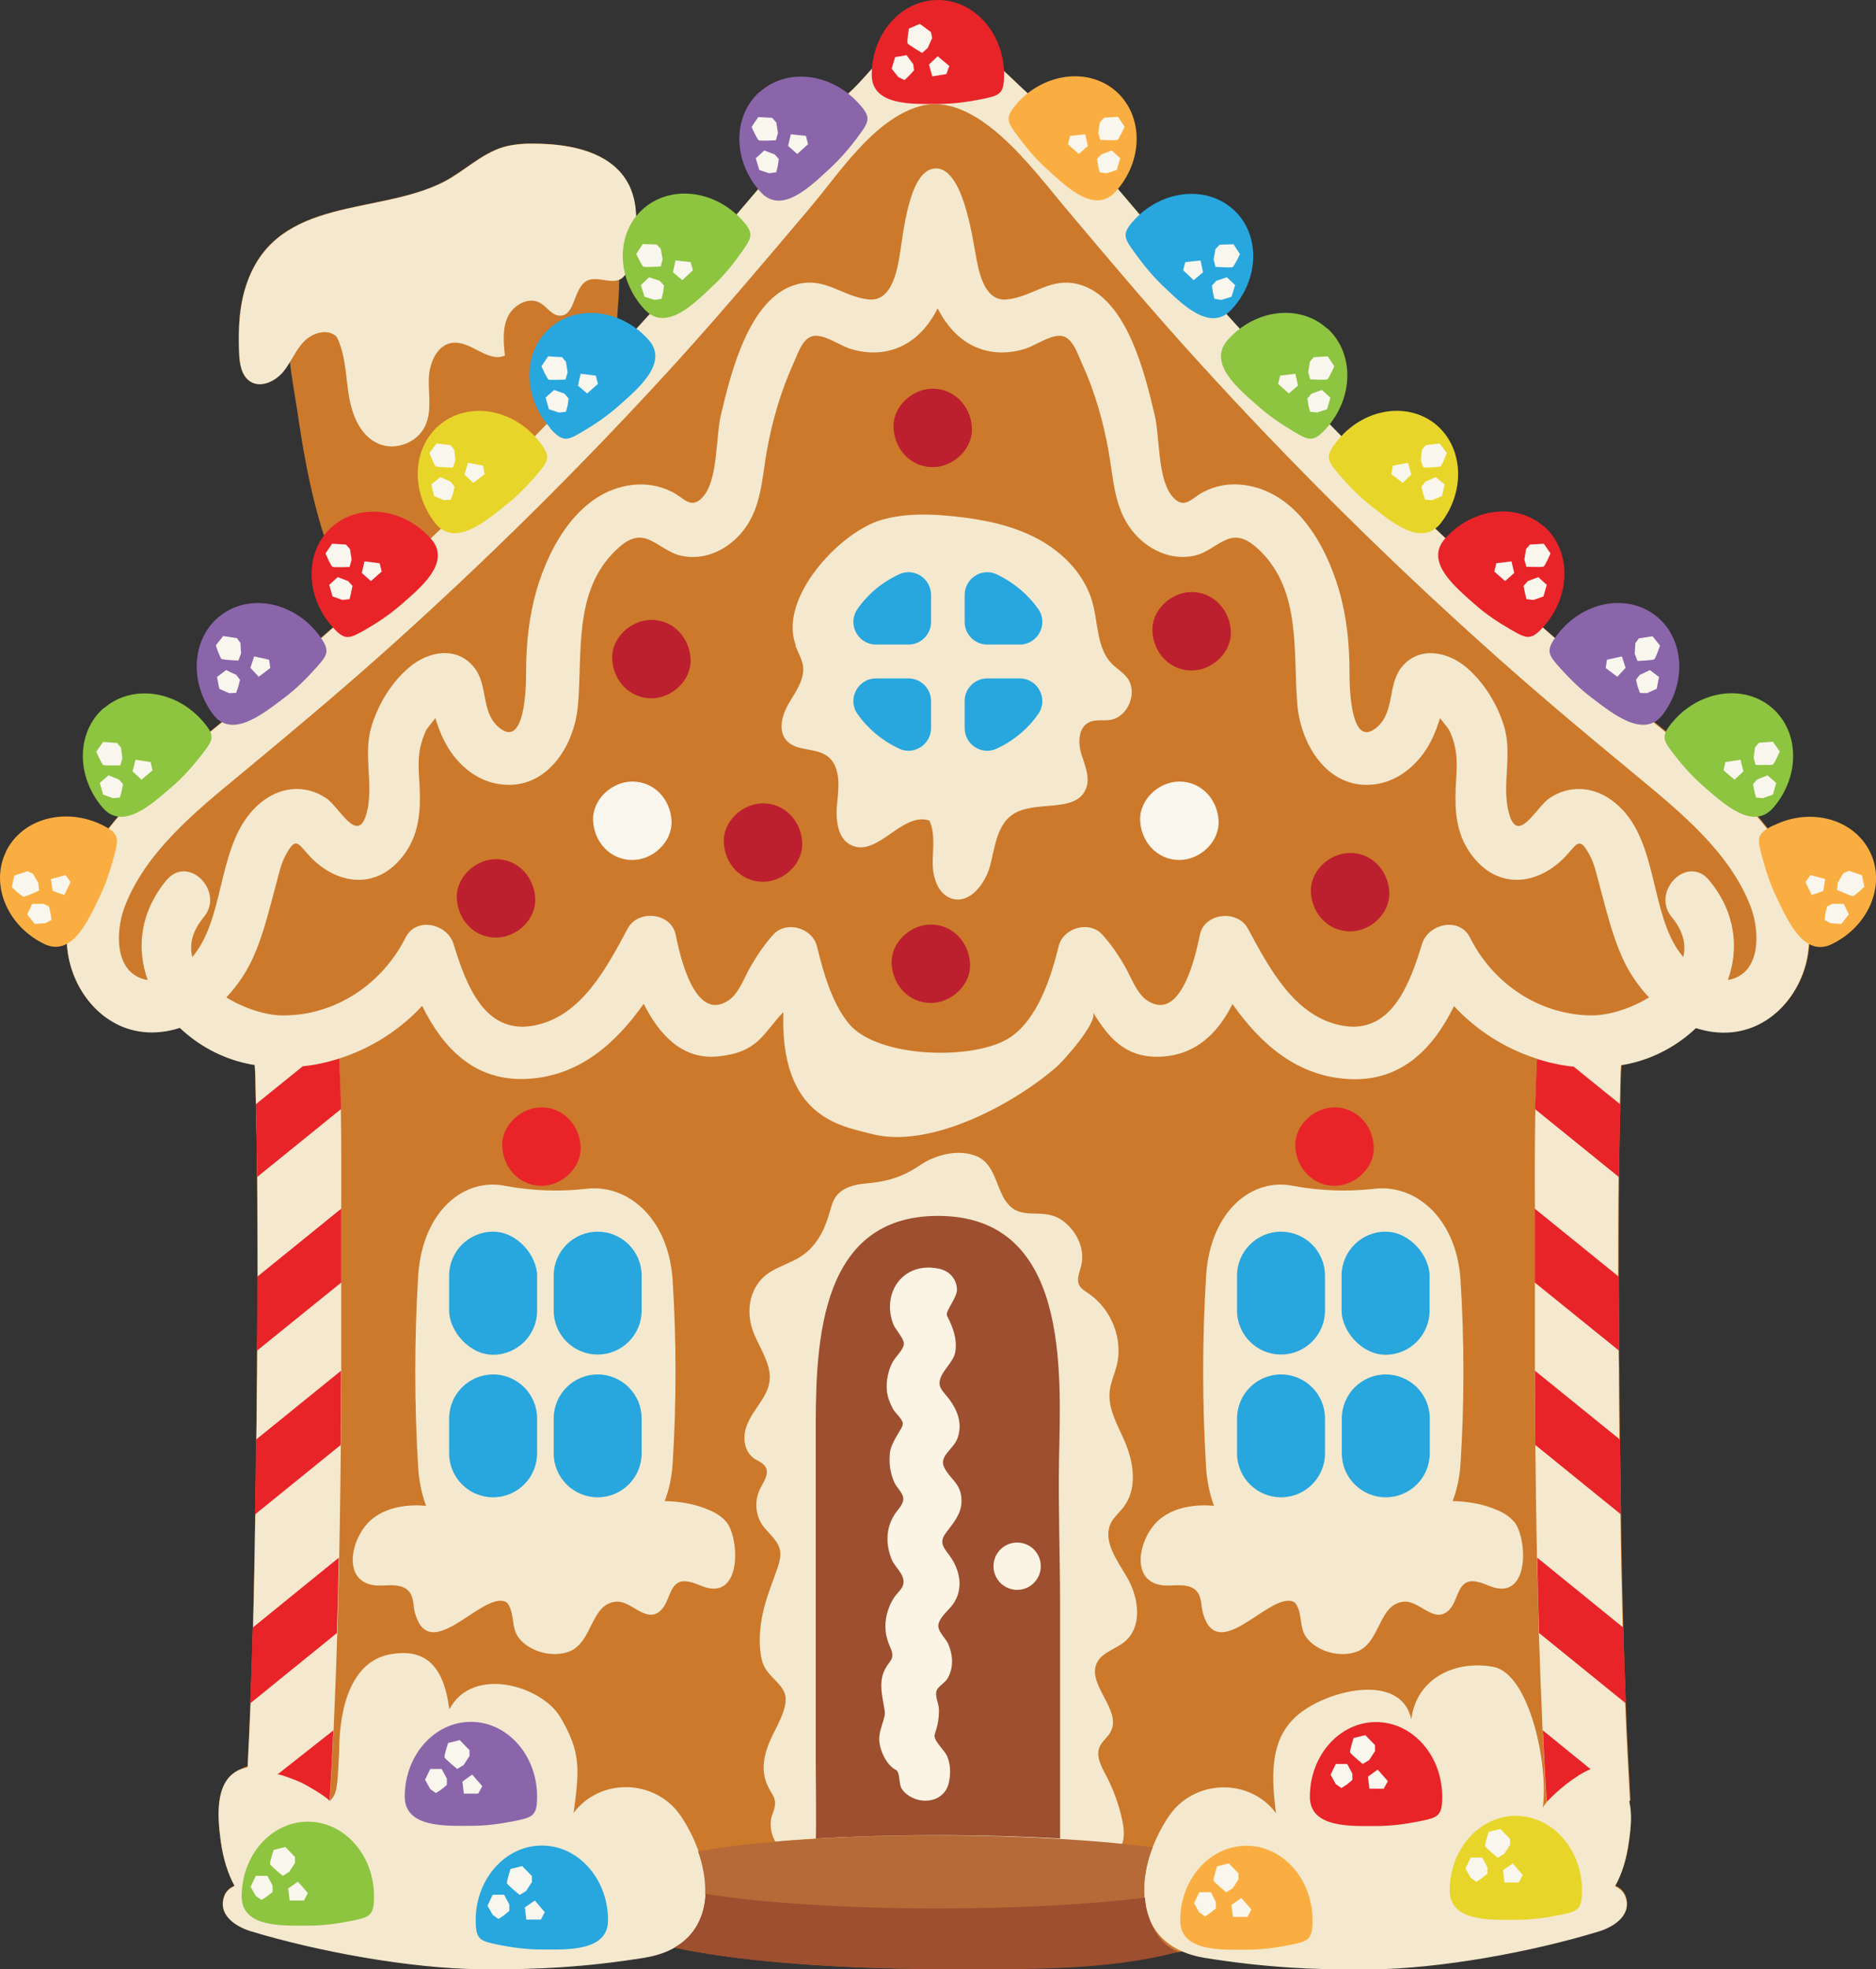 <?xml version="1.0" encoding="UTF-8"?>
<svg id="Layer_2" data-name="Layer 2" xmlns="http://www.w3.org/2000/svg" viewBox="0 0 90.43 94.89">
  <rect x="0" y="0" width="90.43" height="94.89" fill="#333333" stroke="none"/>
  <defs>
    <style>
      .cls-1 {
        fill: #cc792c;
      }

      .cls-2 {
        fill: #bc202e;
      }

      .cls-3 {
        fill: #28a6de;
      }

      .cls-4 {
        fill: #faae41;
      }

      .cls-5 {
        fill: #e82429;
      }

      .cls-6 {
        fill: #8dc440;
      }

      .cls-7 {
        fill: #f9f6ed;
      }

      .cls-8 {
        fill: #f4e9ce;
      }

      .cls-9 {
        fill: #9d4f2f;
      }

      .cls-10 {
        fill: #fbf4e5;
      }

      .cls-11 {
        fill: #b56a37;
      }

      .cls-12 {
        fill: #8b65aa;
      }

      .cls-13 {
        fill: #e8d52a;
      }
    </style>
  </defs>
  <g id="Huisje">
    <g>
      <path class="cls-1" d="M79.13,34.31c-4.18-3.46-8.22-7.11-12.09-10.91-3.93-3.86-7.69-7.89-11.27-12.08-2.02-2.36-3.92-4.72-6.22-6.81-1.12-1.02-2.48-2.55-4.06-2.91-2.11-.49-3.21,1.66-4.6,2.91-2.3,2.09-4.2,4.46-6.22,6.81-1.63,1.91-3.3,3.78-5.01,5.62.01-1.05.18-2.29.19-3.47.03-.02.07-.03.1-.06.23-.16.31-.44.38-.71.34-1.35.58-2.87-.16-4.04-.84-1.33-2.6-1.7-4.17-1.74-.58-.02-1.18,0-1.74.16-1.07.32-1.89,1.17-2.88,1.68-3.15,1.61-7.97.68-9.46,4.81-.4,1.09-.45,2.27-.4,3.43.02.52.11,1.12.56,1.39.51.3,1.18-.03,1.56-.48.12-.15.23-.32.33-.49.1.84.25,1.67.37,2.44.45,3.11,1.06,6.14,2.52,8.96.08.16.17.31.25.46-1.9,1.71-3.84,3.38-5.81,5.01-3.3,2.73-8.59,6.5-8.06,11.43.23,2.1,1.85,4.02,4.07,4.01.47,0,.92-.08,1.35-.22.87.83,1.99,1.45,3.23,1.72.13.03.25.05.38.07.02.25.03.45.03.56,0-.13.01.76.03,1.33.03,1.16.05,2.32.06,3.48,0,.01,0,.02,0,.03.01,1.6.02,3.19.02,4.79,0,1.19,0,2.38-.02,3.57,0,.71-.01,1.42-.02,2.13,0,.72-.01,1.44-.02,2.16-.01,1.2-.03,2.4-.05,3.6-.03,1.82-.06,3.63-.11,5.45-.03,1.22-.07,2.44-.12,3.66h0s0,0,0,0c-.04,1.02-.09,2.03-.14,3.05-.16.05-.26.1-.31.12-1.24.54-1.17,2.11-.99,3.44.12.9.36,1.62.67,2.19-.24.11-.44.27-.52.57-.27.91.7,1.43,1.3,1.61,3.23.98,7.66,1.79,11.02,1.83,2.82.03,5.18-.11,7.94-.55.57-.09,1.05-.26,1.45-.48,2.85.62,7.49,1.03,12.73,1.03,4.72,0,8.95-.33,11.83-.85.32.13.67.23,1.08.3,2.76.44,5.12.58,7.94.55,3.36-.03,7.79-.84,11.02-1.83.6-.18,1.57-.7,1.3-1.61-.09-.3-.29-.46-.52-.57.32-.57.55-1.28.67-2.19.09-.66.11-1.32-.01-1.91h.07c-.09-1.57-.17-3.13-.23-4.7h0s0,0,0,0c-.05-1.22-.09-2.44-.12-3.66-.05-1.82-.09-3.64-.11-5.45-.02-1.2-.03-2.4-.05-3.6,0-.72-.02-1.44-.02-2.16,0-.71-.01-1.42-.02-2.13,0-1.19-.01-2.38-.02-3.57,0-1.6,0-3.19.02-4.79,0-.01,0-.02,0-.03,0-1.16.03-2.32.06-3.48.01-.57.03-1.46.03-1.33,0-.11.01-.31.03-.56.13-.02.25-.04.38-.07,1.24-.27,2.36-.89,3.23-1.72.43.14.88.22,1.35.22,2.22.01,3.85-1.91,4.07-4.01.53-4.93-4.76-8.7-8.06-11.43Z"/>
      <g>
        <path class="cls-8" d="M79.13,34.31c-4.18-3.46-8.22-7.11-12.09-10.91-3.93-3.86-7.69-7.89-11.27-12.08-2.02-2.36-3.92-4.72-6.22-6.81-1.12-1.02-2.48-2.55-4.06-2.91-2.11-.49-3.21,1.66-4.6,2.91-2.3,2.09-4.2,4.46-6.22,6.81-3.58,4.19-7.34,8.22-11.27,12.08-3.87,3.81-7.91,7.45-12.09,10.91-3.3,2.73-8.59,6.5-8.06,11.43.23,2.1,1.85,4.02,4.07,4.01.47,0,.92-.08,1.35-.22.87.83,1.99,1.45,3.23,1.72.13.03.25.05.38.07.02.25.03.45.03.56,0-.13.01.76.03,1.33.03,1.16.05,2.32.06,3.48,0,.01,0,.02,0,.03.01,1.6.02,3.19.02,4.79,0,1.19,0,2.38-.02,3.57,0,.71-.01,1.42-.02,2.13,0,.72-.01,1.44-.02,2.16-.01,1.2-.03,2.4-.05,3.6-.03,1.82-.06,3.63-.11,5.45-.03,1.22-.07,2.44-.12,3.66-.04,1.02-.09,2.05-.14,3.07-.1.03-.2.06-.31.1-1.24.45-1.17,2.11-.99,3.44.12.9.36,1.62.67,2.19-.24.11-.44.27-.52.57-.27.91.7,1.43,1.3,1.61,3.23.98,7.66,1.79,11.02,1.83,2.82.03,5.18-.11,7.94-.55,3.7-.59,3.49-4.23,1.79-6.8-1.2-1.82-3.9-1.91-5.19-.18.29-2.14.35-2.95-.65-4.63-.9-1.5-4.22-2.49-5.34-.36-.26-2.04-1.11-2.98-2.87-2.65-1.76.33-2.44,2.36-2.44,4.7-.09,1.75-.09,2.01-.45,2.36.05-.95.14-2.45.18-3.4.07-1.56.13-3.13.18-4.7.04-1.21.07-2.42.09-3.63.04-1.81.06-3.62.08-5.43.01-1.19.02-2.39.02-3.58,0-1.42,0-2.84,0-4.26,0-.59,0-1.18,0-1.77,0-.59,0-1.18,0-1.79,0-1.58.01-3.18-.02-4.78-.02-.81-.05-1.62-.09-2.43,1.52-.48,2.92-1.36,4.01-2.54.98,1.99,2.49,3.63,5.01,3.52,2.54-.11,4.31-1.7,5.67-3.62.69,1.38,1.79,2.69,3.52,2.54,2.01-.18,2.21-1.1,3.21-2.14-.17,5.14,2.86,5.5,4.25,5.87,2.71.72,6.64-1.28,8.89-3.2.35-.3,2.06-2.21,1.78-2.67.72,1.17,1.52,2.2,3.21,2.15,1.74-.05,2.83-1.15,3.52-2.54,1.36,1.93,3.13,3.51,5.67,3.62,2.52.11,4.03-1.53,5.01-3.52,1.09,1.18,2.49,2.06,4.01,2.54-.04.8-.07,1.61-.09,2.43-.03,1.6-.03,3.21-.02,4.78,0,.6,0,1.2,0,1.79,0,.59,0,1.18,0,1.77,0,1.42,0,2.84,0,4.26,0,1.19.01,2.38.02,3.58.02,1.81.04,3.62.08,5.43.03,1.21.06,2.42.09,3.63.05,1.57.11,3.13.18,4.7.05,1.13.11,2.27.18,3.4h.06c-.15.17-.24.3-.24.36.31-2.03-.62-6.51-2.38-6.83-1.76-.33-3.69.49-3.95,2.53-.45-2.1-3.51-1.55-5.13-.47-1.62,1.08-1.68,2.85-1.39,4.99-1.29-1.73-3.99-1.64-5.19.18-1.7,2.57-1.91,6.21,1.79,6.8,2.76.44,5.12.58,7.94.55,3.36-.03,7.79-.84,11.02-1.83.6-.18,1.57-.7,1.3-1.61-.09-.3-.29-.46-.52-.57.32-.57.55-1.28.67-2.19.1-.71.16-1.32.01-1.91h.04c-.09-1.57-.17-3.13-.23-4.7-.05-1.22-.09-2.44-.12-3.66-.05-1.82-.09-3.64-.11-5.45-.02-1.2-.03-2.4-.05-3.6,0-.72-.02-1.44-.02-2.16,0-.71-.01-1.42-.02-2.13,0-1.19-.01-2.38-.02-3.57,0-1.6,0-3.19.02-4.79,0-.01,0-.02,0-.03,0-1.16.03-2.32.06-3.48.01-.57.03-1.46.03-1.33,0-.11.01-.31.03-.56.13-.02.25-.04.38-.07,1.24-.27,2.36-.89,3.23-1.72.43.14.88.22,1.35.22,2.22.01,3.85-1.91,4.07-4.01.53-4.93-4.76-8.7-8.06-11.43ZM76.77,48.93c-2.53,0-4.79-1.51-5.91-3.75-.51-1.02-2.01-.67-2.31.3-.57,1.84-1.44,4.39-3.86,3.94-2.31-.43-3.53-2.82-4.54-4.68-.5-.92-2.09-.76-2.31.3-.19.94-.9,4.26-2.54,3.17-.5-.33-.76-1.08-1.04-1.58-.32-.57-.68-1.1-1.12-1.59-.63-.7-1.89-.34-2.11.56-.36,1.47-.99,3.46-2.31,4.37-1.67,1.15-6.41,1.04-7.8-.64-.83-1.01-1.23-2.48-1.54-3.73-.22-.89-1.48-1.26-2.11-.56-.44.49-.79,1.02-1.12,1.59-.28.5-.54,1.25-1.04,1.58-1.64,1.09-2.35-2.23-2.54-3.17-.22-1.07-1.81-1.23-2.31-.3-1.01,1.87-2.23,4.26-4.54,4.68-2.42.45-3.29-2.1-3.86-3.94-.3-.97-1.8-1.32-2.31-.3-1.12,2.23-3.38,3.76-5.91,3.75-.81,0-1.86-.33-2.73-.87.54-.57.98-1.23,1.29-1.92.5-1.11.77-2.29,1.09-3.46.14-.51.25-1.09.52-1.55.4-.7.51-.58.96-.05,1.35,1.59,3.45,1.91,4.77.01.65-.93.74-2,.69-3.11-.03-.66-.11-1.32.03-1.97.06-.26.15-.54.26-.78.06-.13.29-.4.47-.63.02.08.04.15.06.2.13.42.32.85.55,1.23.53.86,1.36,1.56,2.38,1.74,2.3.41,3.71-1.77,3.88-3.79.22-2.51-.22-5.48,1.8-7.44.46-.45.97-.81,1.61-.54.56.24.95.64,1.57.78,1.16.26,2.31-.33,3.01-1.24.85-1.1.88-2.48,1.11-3.79.26-1.46.68-2.91,1.3-4.27.23-.51.47-1.33,1.1-1.3.54.02,1.16.49,1.67.64,1.07.32,2.16.18,3.04-.52.48-.38.85-.89,1.13-1.44.28.55.65,1.06,1.13,1.44.88.7,1.97.84,3.04.52.51-.15,1.14-.62,1.67-.64.63-.03.87.8,1.1,1.3.62,1.35,1.04,2.8,1.3,4.27.23,1.31.26,2.69,1.11,3.79.7.91,1.86,1.49,3.01,1.24.62-.14,1.01-.54,1.57-.78.64-.27,1.15.1,1.61.54,2.01,1.96,1.58,4.93,1.8,7.44.18,2.01,1.58,4.2,3.88,3.79,1.01-.18,1.84-.88,2.38-1.74.23-.38.42-.81.55-1.23.02-.05.04-.12.06-.2.18.23.41.5.47.63.11.24.21.52.26.78.14.65.06,1.31.03,1.97-.05,1.1.04,2.18.69,3.11,1.32,1.9,3.42,1.58,4.77-.01.44-.52.56-.65.96.05.27.47.38,1.04.52,1.55.32,1.17.59,2.35,1.09,3.46.31.69.75,1.36,1.29,1.92-.87.54-1.92.86-2.73.87ZM83.46,47.19c-.06.01-.11.02-.17.03.55-1.53.37-3.27-.91-4.81-1.04-1.25-2.82.55-1.79,1.79.56.67.69,1.33.55,1.92-.19-.23-.36-.48-.48-.71-1.15-2.13-.86-5.35-3-6.87-.91-.65-2.03-.71-2.97-.08-.64.43-1.54,2.31-1.96.7-.36-1.36.2-2.8-.24-4.2-.33-1.05-.95-2.06-1.78-2.78-.92-.79-2.33-1.08-3.17,0-.64.83-.32,2.08-1.12,2.82-1.34,1.24-1.37-1.98-1.37-2.62,0-1.34-.13-2.67-.51-3.96-.64-2.19-2.08-4.73-4.58-5.05-.68-.09-1.34.02-1.96.34-.54.28-.89.85-1.44.27-.78-.83-.64-2.9-.9-3.98-.47-1.99-1.34-5.65-3.63-6.29-1.4-.39-2.21.59-3.5.72-1.01.1-1.31-1.14-1.46-1.95-.2-1.06-.69-4.74-2.17-4.33-1.15.32-1.39,3.41-1.56,4.33-.15.81-.45,2.05-1.46,1.95-1.28-.13-2.1-1.11-3.5-.72-2.28.64-3.16,4.3-3.63,6.29-.26,1.08-.12,3.16-.9,3.98-.55.58-.9,0-1.44-.27-.62-.32-1.28-.42-1.96-.34-2.5.32-3.94,2.87-4.58,5.05-.37,1.29-.51,2.62-.51,3.96,0,.64-.03,3.85-1.37,2.62-.8-.74-.47-2-1.12-2.82-.84-1.08-2.25-.8-3.17,0-.84.72-1.45,1.73-1.78,2.78-.44,1.4.11,2.84-.24,4.2-.42,1.61-1.32-.28-1.96-.7-.94-.63-2.06-.57-2.97.08-2.13,1.53-1.85,4.75-3,6.87-.12.23-.29.47-.48.71-.15-.6-.01-1.25.55-1.92,1.03-1.24-.74-3.04-1.79-1.79-1.28,1.54-1.46,3.28-.91,4.81-.06,0-.11-.02-.17-.03-1.46-.39-1.36-2.35-.96-3.44.98-2.66,3.45-4.66,5.56-6.4,2.27-1.88,4.53-3.77,6.74-5.73,5.03-4.48,9.82-9.22,14.35-14.2,2.21-2.44,4.33-4.95,6.45-7.46,1.37-1.62,3.01-4.18,5.21-4.83,2.73-.81,5.46,2.99,7.01,4.83,2.12,2.52,4.24,5.03,6.45,7.46,4.53,4.98,9.32,9.72,14.35,14.2,2.2,1.96,4.46,3.85,6.74,5.73,2.11,1.75,4.58,3.74,5.56,6.4.4,1.09.5,3.05-.96,3.44Z"/>
        <path class="cls-8" d="M36.32,70.26c.2.14.47.22.59.44.18.33-.11.71-.27,1.04-.32.64-.21,1.44.27,1.95.63.68.88.95.58,1.83-.32.94-.7,1.78-.82,2.79-.07.59-.08,1.2.08,1.77.2.67.9.98,1.08,1.53.22.64-.45,1.66-.69,2.22-.3.68-.47,1.41-.18,2.12.24.59.58.68.29,1.43-.18.44-.11.94.12,1.36,2.15-.19,4.74-.3,7.52-.3,3.54,0,6.77.18,9.18.47.15-.35.11-.79.03-1.18-.16-.76-.43-1.5-.79-2.19-.23-.43-.5-.93-.3-1.38.12-.26.38-.44.52-.7.59-1.06-1.22-2.33-.63-3.38.26-.47.88-.62,1.3-.96.89-.73.7-2.13.13-3.11-.49-.84-1.22-1.8-.76-2.66.15-.27.4-.48.59-.73.67-.88.5-2.12.07-3.13-.34-.8-.83-1.59-.74-2.45.05-.42.23-.82.34-1.23.32-1.28-.25-2.73-1.37-3.49-.16-.11-.34-.21-.43-.38-.15-.28,0-.61.08-.92.23-.86-.25-1.78-.96-2.25-.99-.64-2,.17-2.72-.97-.43-.69-.51-1.73-1.34-2.08-.86-.37-1.98-.09-2.73.42-.87.59-1.61.8-2.65.89-.54.05-1.12.2-1.43.65-.16.23-.22.51-.3.78-.25.85-.64,1.62-1.4,2.1-.44.28-.94.43-1.38.69-1.08.62-1.31,1.94-.85,3.03.22.52.52,1.01.68,1.55.38,1.32-.74,1.89-1.08,3-.15.51-.05,1.13.38,1.43Z"/>
        <path class="cls-8" d="M38.35,31.13c.12.32.31.63.36.97.08.64-.35,1.22-.68,1.78-.33.56-.55,1.33-.11,1.81.47.52,1.37.33,1.94.73.65.46.59,1.42.5,2.21-.09.79-.03,1.79.7,2.11,1.25.56,2.44-1.64,3.74-1.2.29.63.16,1.36.16,2.05,0,.69.25,1.5.92,1.71.87.27,1.62-.72,1.85-1.6s.32-1.93,1.08-2.45c1.08-.73,3.06-.03,3.54-1.25.21-.53-.05-1.11-.22-1.65-.17-.54-.16-1.27.34-1.53.32-.17.7-.08,1.05-.13.87-.14,1.35-1.36.8-2.05-.2-.25-.49-.42-.72-.65-.73-.74-.66-1.93-.93-2.93-.36-1.34-1.4-2.42-2.62-3.08-1.22-.66-2.6-.94-3.98-1.09-1.19-.13-2.42-.17-3.57.16-2.01.57-5,3.78-4.14,6.04Z"/>
        <path class="cls-8" d="M11.93,13.58c-.4,1.09-.45,2.27-.4,3.43.02.52.11,1.12.56,1.39.51.3,1.18-.03,1.56-.48.38-.46.59-1.04,1-1.46.41-.43,1.16-.65,1.58-.23.43.85.43,1.85.58,2.8.15.95.55,1.97,1.43,2.35.82.36,1.89-.05,2.26-.87.32-.69.15-1.49.17-2.25.02-.76.39-1.65,1.14-1.74.89-.11,1.72.98,2.53.61-.07-.63-.13-1.3.14-1.87.27-.57,1.01-.98,1.56-.66.33.19.57.61.95.61.75.01.64-1.33,1.3-1.68.51-.26,1.2.21,1.67-.11.23-.16.31-.44.38-.71.34-1.35.58-2.87-.16-4.04-.84-1.33-2.6-1.7-4.17-1.74-.58-.02-1.18,0-1.74.16-1.07.32-1.89,1.17-2.88,1.68-3.15,1.61-7.97.68-9.46,4.81Z"/>
        <path class="cls-8" d="M35.01,73.34c-.21-.26-.5-.44-.81-.57-.68-.3-1.41-.42-2.16-.44.2-.51.33-1.09.38-1.74.19-2.99.19-5.97,0-8.96-.22-3-2.23-4.61-4.21-4.34-1.27.14-2.55.09-3.82-.14-1.98-.43-4.01,1.16-4.23,4.29-.19,3.11-.19,6.21,0,9.32.05.67.18,1.27.38,1.8-.88-.08-1.86.05-2.57.61-1.12.88-1.61,3.34.46,3.23.45-.02.99-.06,1.28.28.19.22.21.53.25.82.01.09.03.19.06.28.7,2.34,3-.79,4.19-.64.09.01.19.04.25.11.36.48.17,1.16.53,1.65.52.7,1.65.99,2.45.68,1.14-.45,1.02-2.28,2.24-2.4.76-.08,1.46,1.09,2.17.42.52-.49.38-1.62,1.42-1.37.31.07.59.24.91.3,1.57.29,1.45-2.43.83-3.2Z"/>
        <path class="cls-8" d="M72.99,73.34c-.21-.26-.5-.44-.81-.57-.68-.3-1.41-.42-2.16-.44.2-.51.33-1.09.38-1.74.19-2.99.19-5.97,0-8.96-.22-3-2.23-4.61-4.21-4.34-1.27.14-2.55.09-3.82-.14-1.98-.43-4.01,1.16-4.23,4.29-.19,3.11-.19,6.21,0,9.32.05.67.18,1.27.38,1.8-.88-.08-1.86.05-2.57.61-1.12.88-1.61,3.34.46,3.23.45-.02.99-.06,1.28.28.19.22.21.53.25.82.01.09.03.19.06.28.7,2.34,3-.79,4.19-.64.09.01.19.04.25.11.36.48.17,1.16.53,1.65.52.7,1.65.99,2.45.68,1.14-.45,1.02-2.28,2.24-2.4.76-.08,1.46,1.09,2.17.42.52-.49.38-1.62,1.42-1.37.31.07.59.24.91.3,1.57.29,1.45-2.43.83-3.2Z"/>
      </g>
      <path class="cls-11" d="M55.16,91.15s0,0,0,0c0-.09,0-.19,0-.29,0,0,0,0,0-.01.01-.3.06-.6.12-.91,0,0,0,0,0,0,.07-.31.16-.62.28-.92,0,0,0,0,0,0-2.57-.35-6.26-.57-10.36-.57-4.79,0-9.02.3-11.55.76.24.69.37,1.4.34,2.06,2.56.43,6.63.7,11.22.7,3.89,0,7.42-.2,9.96-.52h0c0-.1-.01-.19-.02-.29Z"/>
      <g>
        <path class="cls-9" d="M56.8,94.05c-.89-.33-1.37-1.28-1.56-2.19,0,0,0-.02,0-.02-.01-.06-.02-.13-.03-.19,0,0,0,0,0-.01,0-.07-.02-.13-.02-.2-2.54.32-6.07.52-9.96.52-4.58,0-8.65-.28-11.22-.7-.05,1.07-.5,2.02-1.51,2.59,2.85.62,7.49,1.03,12.73,1.03,3.74,0,7.89.15,11.58-.83Z"/>
        <path class="cls-9" d="M45.21,88.43c2.11,0,4.1.06,5.89.16v-11.18c0-2.36-.09-4.74-.05-7.1.08-4.23.52-11.72-5.84-11.72-5.96,0-5.89,6.65-5.89,10.78v15.3c0,.21.04,3.91,0,3.92,1.79-.1,3.79-.16,5.89-.16Z"/>
      </g>
      <g>
        <path class="cls-2" d="M44.96,22.51c.99,0,1.94-.87,1.89-1.89-.05-1.03-.83-1.89-1.89-1.89-.99,0-1.94.87-1.89,1.89.05,1.03.83,1.89,1.89,1.89h0Z"/>
        <path class="cls-2" d="M57.44,32.31c.99,0,1.94-.87,1.89-1.89-.05-1.03-.83-1.89-1.89-1.89-.99,0-1.94.87-1.89,1.89.05,1.03.83,1.89,1.89,1.89h0Z"/>
        <path class="cls-2" d="M31.4,33.65c.99,0,1.94-.87,1.89-1.89-.05-1.03-.83-1.89-1.89-1.89-.99,0-1.94.87-1.89,1.89.05,1.03.83,1.89,1.89,1.89h0Z"/>
        <path class="cls-2" d="M23.91,45.18c.99,0,1.94-.87,1.89-1.89-.05-1.03-.83-1.89-1.89-1.89-.99,0-1.94.87-1.89,1.89.05,1.03.83,1.89,1.89,1.89h0Z"/>
        <path class="cls-2" d="M44.87,48.33c.99,0,1.94-.87,1.89-1.89-.05-1.03-.83-1.89-1.89-1.89-.99,0-1.94.87-1.89,1.89.05,1.03.83,1.89,1.89,1.89h0Z"/>
        <path class="cls-2" d="M65.08,44.88c.99,0,1.94-.87,1.89-1.89-.05-1.03-.83-1.89-1.89-1.89-.99,0-1.94.87-1.89,1.89.05,1.03.83,1.89,1.89,1.89h0Z"/>
        <path class="cls-2" d="M36.78,42.49c.99,0,1.94-.87,1.89-1.89-.05-1.03-.83-1.89-1.89-1.89-.99,0-1.94.87-1.89,1.89.05,1.03.83,1.89,1.89,1.89h0Z"/>
      </g>
      <g>
        <path class="cls-3" d="M22.93,92.53c0,.94.21,1,1.09,1.18.69.14,1.39.23,2.1.23,1.19,0,3.19.11,3.19-1.41,0-1.99-1.43-3.6-3.19-3.6s-3.19,1.61-3.19,3.6Z"/>
        <rect class="cls-3" x="21.65" y="59.35" width="4.24" height="5.93" rx="2.12" ry="2.12"/>
        <path class="cls-3" d="M28.81,59.35h0c1.17,0,2.12.95,2.12,2.12v1.68c0,1.17-.95,2.12-2.12,2.12h0c-1.17,0-2.12-.95-2.12-2.12v-1.68c0-1.17.95-2.12,2.12-2.12Z"/>
        <path class="cls-3" d="M23.77,66.23h0c1.17,0,2.12.95,2.12,2.12v1.68c0,1.17-.95,2.12-2.12,2.12h0c-1.17,0-2.12-.95-2.12-2.12v-1.68c0-1.17.95-2.12,2.12-2.12Z"/>
        <path class="cls-3" d="M28.81,66.23h0c1.17,0,2.12.95,2.12,2.12v1.68c0,1.17-.95,2.12-2.12,2.12h0c-1.17,0-2.12-.95-2.12-2.12v-1.68c0-1.17.95-2.12,2.12-2.12Z"/>
        <path class="cls-3" d="M61.75,59.35h0c1.17,0,2.12.95,2.12,2.12v1.68c0,1.17-.95,2.12-2.12,2.12h0c-1.17,0-2.12-.95-2.12-2.12v-1.68c0-1.17.95-2.12,2.12-2.12Z"/>
        <rect class="cls-3" x="64.67" y="59.35" width="4.24" height="5.93" rx="2.12" ry="2.12"/>
        <path class="cls-3" d="M61.75,66.23h0c1.17,0,2.12.95,2.12,2.12v1.68c0,1.17-.95,2.12-2.12,2.12h0c-1.17,0-2.12-.95-2.12-2.12v-1.68c0-1.17.95-2.12,2.12-2.12Z"/>
        <path class="cls-3" d="M66.8,66.23h0c1.17,0,2.12.95,2.12,2.12v1.68c0,1.17-.95,2.12-2.12,2.12h0c-1.17,0-2.12-.95-2.12-2.12v-1.68c0-1.17.95-2.12,2.12-2.12Z"/>
        <path class="cls-3" d="M47.59,31.06h1.56c.88,0,1.4-.99.9-1.71-.5-.71-1.19-1.29-2.02-1.68-.71-.33-1.53.21-1.53,1v1.3c0,.6.49,1.09,1.09,1.09Z"/>
        <path class="cls-3" d="M44.88,29.97v-1.3c0-.79-.81-1.33-1.53-1-.83.38-1.53.97-2.02,1.68-.5.72.02,1.71.9,1.71h1.56c.6,0,1.09-.49,1.09-1.09Z"/>
        <path class="cls-3" d="M43.79,32.69h-1.56c-.88,0-1.4.99-.9,1.71.5.71,1.19,1.29,2.02,1.68.71.33,1.53-.21,1.53-1v-1.3c0-.6-.49-1.09-1.09-1.09Z"/>
        <path class="cls-3" d="M46.5,33.78v1.3c0,.79.81,1.33,1.53,1,.83-.38,1.53-.97,2.02-1.68.5-.72-.02-1.71-.9-1.71h-1.56c-.6,0-1.09.49-1.09,1.09Z"/>
        <path class="cls-3" d="M26.51,20.63c.63.7.83.61,1.6.15.61-.36,1.19-.76,1.72-1.23.88-.79,2.44-2.05,1.43-3.18-1.33-1.48-3.47-1.72-4.77-.55-1.31,1.18-1.29,3.33.04,4.81Z"/>
        <path class="cls-3" d="M54.7,10.57c-.64.69-.53.88-.01,1.6.41.57.86,1.12,1.37,1.61.86.81,2.25,2.26,3.29,1.15,1.36-1.45,1.42-3.6.14-4.8-1.28-1.2-3.43-1.01-4.79.44Z"/>
      </g>
      <g>
        <path class="cls-4" d="M60.08,88.94c-1.76,0-3.19,1.61-3.19,3.6,0,1.52,2,1.41,3.19,1.41.71,0,1.41-.09,2.1-.23.88-.18,1.09-.24,1.09-1.18,0-1.99-1.43-3.6-3.19-3.6Z"/>
        <path class="cls-4" d="M.29,41.04c-.77,1.58.05,3.57,1.83,4.44,1.37.67,2.15-1.18,2.67-2.24.31-.64.53-1.3.71-1.99.23-.87.26-1.08-.58-1.5-1.79-.87-3.86-.3-4.63,1.28Z"/>
        <path class="cls-4" d="M85.51,39.76c-.85.41-.81.63-.58,1.5.18.68.4,1.35.71,1.99.52,1.07,1.3,2.91,2.67,2.24,1.78-.87,2.61-2.86,1.83-4.44-.77-1.58-2.85-2.16-4.63-1.28Z"/>
        <path class="cls-4" d="M49.05,4.96c-.63.7-.52.89.01,1.6.42.57.87,1.11,1.4,1.58.88.8,2.29,2.22,3.31,1.1,1.34-1.47,1.36-3.62.06-4.81-1.3-1.18-3.44-.95-4.78.52Z"/>
      </g>
      <g>
        <path class="cls-13" d="M21.27,20.41c-1.39,1.08-1.52,3.23-.29,4.8.94,1.2,2.45-.12,3.38-.85.56-.44,1.05-.94,1.51-1.48.58-.68.71-.86.13-1.6-1.23-1.56-3.34-1.95-4.73-.87Z"/>
        <path class="cls-13" d="M64.43,21.28c-.58.74-.45.92.13,1.6.46.54.95,1.04,1.51,1.48.93.73,2.44,2.05,3.38.85,1.22-1.56,1.09-3.71-.29-4.8-1.39-1.08-3.5-.7-4.73.87Z"/>
        <path class="cls-13" d="M73.07,87.5c-1.76,0-3.19,1.61-3.19,3.6,0,1.52,2,1.41,3.19,1.41.71,0,1.41-.09,2.1-.23.88-.18,1.09-.24,1.09-1.18,0-1.99-1.43-3.6-3.19-3.6Z"/>
      </g>
      <g>
        <path class="cls-5" d="M13.38,85.51c.06-.06,1.02.33,1.13.38.19.09,1.16.63,1.38.89.07-1.13.13-2.26.18-3.4,0,0-2.69,2.12-2.69,2.12Z"/>
        <path class="cls-5" d="M12.06,82.08l4.18-3.39c.04-1.21.07-2.42.09-3.63l-4.15,3.37c-.03,1.22-.07,2.44-.12,3.66Z"/>
        <path class="cls-5" d="M12.3,72.97l4.12-3.34c.01-1.19.02-2.39.02-3.58l-4.1,3.32c-.01,1.2-.03,2.4-.05,3.6Z"/>
        <path class="cls-5" d="M12.4,61.52c0,1.19,0,2.38-.02,3.57l4.07-3.29c0-.59,0-1.18,0-1.77,0-.59,0-1.18,0-1.79l-4.05,3.28Z"/>
        <path class="cls-5" d="M78.37,82.08l-4.18-3.39c-.04-1.21-.07-2.42-.09-3.63l4.15,3.37c.03,1.22.07,2.44.12,3.66Z"/>
        <path class="cls-5" d="M78.13,72.97l-4.12-3.34c-.01-1.19-.02-2.39-.02-3.58l4.1,3.32c.01,1.2.03,2.4.05,3.6Z"/>
        <path class="cls-5" d="M78.03,61.52c0,1.19,0,2.38.02,3.57l-4.07-3.29c0-.59,0-1.18,0-1.77,0-.59,0-1.18,0-1.79l4.05,3.28Z"/>
        <path class="cls-5" d="M14.58,51.39l-2.25,1.82c.03,1.16.05,2.32.06,3.48,0,.01,0,.02,0,.03l4.05-3.28c-.02-.81-.05-1.62-.09-2.43-.57.18-1.16.31-1.76.37Z"/>
        <path class="cls-5" d="M74.09,51.02c-.04.8-.07,1.61-.09,2.43l4.05,3.28s0-.02,0-.03c0-1.16.03-2.32.06-3.48l-2.25-1.82c-.6-.06-1.19-.19-1.76-.37Z"/>
        <path class="cls-5" d="M74.61,86.78c.43-.47,1.33-1.23,2.06-1.53l-2.3-1.87c.05,1.13.11,2.27.18,3.4h.06Z"/>
        <path class="cls-5" d="M45.21,0c-1.76,0-3.19,1.61-3.19,3.6,0,1.52,2,1.41,3.19,1.41.71,0,1.41-.09,2.1-.23.88-.18,1.09-.24,1.09-1.18,0-1.99-1.43-3.6-3.19-3.6Z"/>
        <path class="cls-5" d="M66.33,82.98c-1.76,0-3.19,1.61-3.19,3.6,0,1.52,2,1.41,3.19,1.41.71,0,1.41-.09,2.1-.23.88-.18,1.09-.24,1.09-1.18,0-1.99-1.43-3.6-3.19-3.6Z"/>
        <path class="cls-5" d="M16,30.18c.62.71.82.61,1.6.17.61-.35,1.2-.75,1.73-1.21.89-.78,2.46-2.03,1.45-3.17-1.31-1.49-3.45-1.75-4.77-.59-1.32,1.16-1.32,3.32,0,4.81Z"/>
        <path class="cls-5" d="M74.42,25.37c-1.32-1.16-3.45-.9-4.77.59-1.01,1.14.57,2.38,1.45,3.17.53.47,1.12.86,1.73,1.21.77.45.97.54,1.6-.17,1.31-1.49,1.31-3.64,0-4.81Z"/>
        <path class="cls-5" d="M26.1,57.14c.99,0,1.94-.87,1.89-1.89-.05-1.03-.83-1.89-1.89-1.89-.99,0-1.94.87-1.89,1.89.05,1.03.83,1.89,1.89,1.89h0Z"/>
        <path class="cls-5" d="M64.33,57.14c.99,0,1.94-.87,1.89-1.89-.05-1.03-.83-1.89-1.89-1.89-.99,0-1.94.87-1.89,1.89.05,1.03.83,1.89,1.89,1.89h0Z"/>
      </g>
      <g>
        <path class="cls-6" d="M5.01,34.11c-1.33,1.15-1.36,3.3-.06,4.81.99,1.15,2.44-.24,3.34-1.01.54-.46,1-.99,1.44-1.55.55-.71.67-.89.05-1.6-1.3-1.51-3.43-1.79-4.76-.64Z"/>
        <path class="cls-6" d="M30.94,10.12c-1.28,1.2-1.22,3.35.14,4.8,1.04,1.11,2.43-.34,3.29-1.15.52-.48.96-1.03,1.37-1.61.52-.73.63-.92-.01-1.6-1.36-1.45-3.5-1.65-4.79-.44Z"/>
        <path class="cls-6" d="M80.65,34.76c-.61.71-.5.9.05,1.6.43.56.9,1.08,1.44,1.55.9.77,2.34,2.16,3.34,1.01,1.3-1.51,1.27-3.66-.06-4.81-1.33-1.15-3.47-.86-4.76.64Z"/>
        <path class="cls-6" d="M63.96,15.82c-1.31-1.18-3.45-.93-4.77.55-1.02,1.13.54,2.39,1.43,3.18.53.47,1.11.87,1.72,1.23.77.46.97.55,1.6-.15,1.33-1.48,1.34-3.63.04-4.81Z"/>
        <path class="cls-6" d="M14.84,87.78c-1.76,0-3.19,1.61-3.19,3.6,0,1.52,2,1.41,3.19,1.41.71,0,1.41-.09,2.1-.23.88-.18,1.09-.24,1.09-1.18,0-1.99-1.43-3.6-3.19-3.6Z"/>
      </g>
      <g>
        <path class="cls-12" d="M10.67,29.63c-1.41,1.05-1.59,3.2-.4,4.79.91,1.22,2.45-.06,3.4-.77.57-.42,1.07-.92,1.54-1.44.6-.67.73-.84.17-1.6-1.19-1.59-3.3-2.03-4.71-.98Z"/>
        <path class="cls-12" d="M36.6,4.44c-1.3,1.18-1.28,3.33.06,4.81,1.02,1.13,2.43-.3,3.31-1.1.52-.48.98-1.01,1.4-1.58.53-.72.65-.91.01-1.6-1.34-1.47-3.47-1.71-4.78-.52Z"/>
        <path class="cls-12" d="M75.05,30.61c-.56.75-.43.93.17,1.6.47.52.98,1.02,1.54,1.44.95.71,2.49,1.99,3.4.77,1.19-1.59,1.01-3.74-.4-4.79-1.41-1.05-3.52-.62-4.71.98Z"/>
        <path class="cls-12" d="M22.7,82.97c-1.76,0-3.19,1.61-3.19,3.6,0,1.52,2,1.41,3.19,1.41.71,0,1.41-.09,2.1-.23.88-.18,1.09-.24,1.09-1.18,0-1.99-1.43-3.6-3.19-3.6Z"/>
      </g>
      <g>
        <circle class="cls-10" cx="49.03" cy="75.47" r="1.14"/>
        <path class="cls-10" d="M45.7,73.73c.36-.48.71-.91.64-1.58-.07-.71-.57-.9-.83-1.45-.26-.55.46-.86.65-1.41.28-.8-.09-1.52-.6-2.11-.13-.15-.26-.31-.27-.5-.02-.55.67-.99.76-1.54.1-.64-.12-1.18-.4-1.74-.1-.22.5-.88.48-1.27-.02-.52-.38-.9-.89-1-1.71-.35-2.76,1.17-2.18,2.68.09.24.51.68.51.93,0,.29-.41.64-.54.89-.22.42-.32.91-.28,1.38.03.31.15.61.3.89.1.18.48.51.47.7,0,.08-.04.16-.08.23-.21.38-.55.84-.55,1.29-.04.45.04.9.22,1.31.1.24.4.48.43.75.03.31-.26.55-.42.8-.43.68-.43,1.45-.13,2.18.13.31.45.56.54.89.12.45-.24.62-.47.99-.28.46-.42,1.01-.37,1.54.03.3.12.57.24.84.25.55-.09.6-.31,1.1-.26.59-.09,1.21.01,1.82.01.08.03.16.02.25,0,.08-.03.17-.05.25-.1.36-.26.73-.21,1.11.05.45.36,1.12.79,1.33.22.11.13.67.29.92.17.26.47.44.77.52.64.17,1.33-.11,1.49-.79.1-.43.1-.86-.06-1.27-.12-.31-.57-.67-.62-.98-.01-.06.01-.13.03-.19.13-.36.19-.74.18-1.12,0-.28-.22-.66-.1-.93.08-.19.39-.35.51-.55.31-.53.27-1.13.04-1.67-.12-.28-.48-.57-.48-.88.01-.38.53-.77.73-1.07.46-.68.34-1.5-.09-2.17-.3-.46-.66-.7-.29-1.21.04-.05.07-.1.11-.15Z"/>
      </g>
      <g>
        <polygon class="cls-7" points="24.55 92.08 24.28 92.3 24.03 92.47 23.75 92.27 23.5 91.83 23.75 91.3 24.3 91.3 24.55 91.77 24.55 92.08"/>
        <path class="cls-7" d="M24.44,90.75c-.03-.08.17-.69.17-.69l.56-.14.47.48v.29l-.28.43-.31.19s-.58-.47-.61-.56Z"/>
        <polygon class="cls-7" points="26.07 92.5 25.37 92.5 25.3 91.91 25.78 91.58 26.26 92.14 26.07 92.5"/>
        <path class="cls-7" d="M30.48,41.44c.99,0,1.94-.87,1.89-1.89-.05-1.03-.83-1.89-1.89-1.89-.99,0-1.94.87-1.89,1.89.05,1.03.83,1.89,1.89,1.89h0Z"/>
        <path class="cls-7" d="M56.85,41.44c.99,0,1.94-.87,1.89-1.89-.05-1.03-.83-1.89-1.89-1.89-.99,0-1.94.87-1.89,1.89.05,1.03.83,1.89,1.89,1.89h0Z"/>
        <polygon class="cls-7" points="65.19 85.77 64.91 86 64.66 86.16 64.39 85.97 64.14 85.52 64.39 85 64.94 85 65.19 85.47 65.19 85.77"/>
        <path class="cls-7" d="M65.08,84.44c-.03-.08.17-.69.17-.69l.56-.14.47.48v.29l-.28.43-.31.19s-.58-.47-.61-.56Z"/>
        <polygon class="cls-7" points="66.7 86.19 66.01 86.19 65.94 85.61 66.41 85.27 66.9 85.83 66.7 86.19"/>
        <polygon class="cls-7" points="58.61 91.96 58.34 92.18 58.09 92.35 57.81 92.15 57.56 91.71 57.81 91.18 58.37 91.18 58.61 91.65 58.61 91.96"/>
        <path class="cls-7" d="M58.5,90.62c-.03-.08.17-.69.17-.69l.56-.14.47.48v.29l-.28.43-.31.19s-.58-.47-.61-.56Z"/>
        <polygon class="cls-7" points="60.13 92.37 59.43 92.37 59.36 91.79 59.84 91.46 60.32 92.01 60.13 92.37"/>
        <polygon class="cls-7" points="5.93 37.79 5.86 38.14 5.78 38.43 5.44 38.46 4.97 38.29 4.81 37.73 5.23 37.36 5.73 37.56 5.93 37.79"/>
        <path class="cls-7" d="M4.97,36.85c-.08-.04-.33-.63-.33-.63l.33-.47.67.05.19.22.07.51-.1.35s-.75.02-.83-.02Z"/>
        <polygon class="cls-7" points="7.35 37.12 6.82 37.57 6.39 37.17 6.53 36.61 7.26 36.72 7.35 37.12"/>
        <polygon class="cls-7" points="2.36 43.68 2.44 44.03 2.48 44.33 2.18 44.49 1.67 44.52 1.31 44.06 1.55 43.56 2.09 43.55 2.36 43.68"/>
        <path class="cls-7" d="M1.12,43.2c-.09-.01-.55-.45-.55-.45l.12-.56.64-.21.26.13.26.44.04.36s-.68.32-.77.3Z"/>
        <polygon class="cls-7" points="3.4 42.5 3.1 43.13 2.54 42.93 2.45 42.36 3.16 42.17 3.4 42.5"/>
        <polygon class="cls-7" points="11.57 32.76 11.48 33.11 11.38 33.39 11.04 33.4 10.57 33.19 10.46 32.62 10.9 32.29 11.39 32.52 11.57 32.76"/>
        <path class="cls-7" d="M10.68,31.76c-.07-.05-.28-.66-.28-.66l.36-.45.66.1.17.23.03.51-.13.34s-.75-.03-.82-.08Z"/>
        <polygon class="cls-7" points="13.03 32.19 12.47 32.61 12.07 32.18 12.25 31.63 12.97 31.79 13.03 32.19"/>
        <polygon class="cls-7" points="27.41 19.2 27.36 19.55 27.28 19.84 26.94 19.88 26.46 19.72 26.3 19.16 26.71 18.79 27.21 18.97 27.41 19.2"/>
        <path class="cls-7" d="M26.44,18.28c-.08-.04-.34-.63-.34-.63l.32-.48.67.04.19.22.08.51-.1.35s-.75.04-.83,0Z"/>
        <polygon class="cls-7" points="28.82 18.5 28.3 18.96 27.86 18.58 27.99 18.01 28.72 18.1 28.82 18.5"/>
        <polygon class="cls-7" points="32.01 13.76 31.96 14.11 31.89 14.4 31.55 14.45 31.07 14.3 30.89 13.74 31.29 13.36 31.8 13.53 32.01 13.76"/>
        <path class="cls-7" d="M31.02,12.86c-.08-.04-.35-.62-.35-.62l.31-.48.67.02.2.21.09.5-.09.35s-.75.05-.83.01Z"/>
        <polygon class="cls-7" points="33.4 13.02 32.89 13.5 32.44 13.12 32.56 12.55 33.29 12.63 33.4 13.02"/>
        <polygon class="cls-7" points="37.54 7.66 37.49 8.01 37.42 8.3 37.08 8.35 36.6 8.19 36.43 7.63 36.84 7.25 37.34 7.44 37.54 7.66"/>
        <path class="cls-7" d="M36.57,6.75c-.08-.04-.34-.63-.34-.63l.32-.48.67.04.2.22.08.51-.1.35s-.75.04-.83,0Z"/>
        <polygon class="cls-7" points="38.95 6.95 38.43 7.42 37.99 7.03 38.12 6.47 38.85 6.55 38.95 6.95"/>
        <polygon class="cls-7" points="21.91 23.45 21.83 23.8 21.73 24.08 21.39 24.1 20.92 23.9 20.79 23.34 21.23 22.99 21.72 23.21 21.91 23.45"/>
        <path class="cls-7" d="M21,22.47c-.07-.05-.3-.65-.3-.65l.35-.45.67.08.18.23.05.51-.12.34s-.75-.01-.82-.06Z"/>
        <polygon class="cls-7" points="23.36 22.85 22.81 23.27 22.39 22.86 22.56 22.3 23.29 22.44 23.36 22.85"/>
        <polygon class="cls-7" points="16.99 28.23 16.92 28.58 16.85 28.87 16.51 28.91 16.03 28.74 15.87 28.18 16.28 27.81 16.78 28 16.99 28.23"/>
        <path class="cls-7" d="M16.02,27.3c-.08-.04-.33-.63-.33-.63l.32-.47.67.04.19.22.08.51-.1.35s-.75.03-.83-.01Z"/>
        <polygon class="cls-7" points="18.4 27.54 17.88 28 17.44 27.61 17.57 27.05 18.3 27.14 18.4 27.54"/>
        <polygon class="cls-7" points="84.7 37.56 85.2 37.36 85.62 37.73 85.46 38.29 84.98 38.46 84.65 38.43 84.57 38.14 84.5 37.79 84.7 37.56"/>
        <path class="cls-7" d="M84.63,36.87l-.1-.35.07-.51.19-.22.67-.05.33.47s-.25.59-.33.63c-.08.04-.83.02-.83.02Z"/>
        <polygon class="cls-7" points="83.17 36.72 83.9 36.61 84.04 37.17 83.61 37.57 83.08 37.12 83.17 36.72"/>
        <polygon class="cls-7" points="88.34 43.55 88.88 43.56 89.12 44.06 88.76 44.52 88.25 44.49 87.95 44.33 87.99 44.03 88.07 43.68 88.34 43.55"/>
        <path class="cls-7" d="M88.55,42.89l.04-.36.26-.44.26-.13.64.21.12.56s-.46.44-.55.45c-.09.01-.77-.3-.77-.3Z"/>
        <polygon class="cls-7" points="87.27 42.17 87.98 42.36 87.89 42.93 87.33 43.13 87.03 42.5 87.27 42.17"/>
        <polygon class="cls-7" points="79.04 32.52 79.53 32.29 79.97 32.62 79.86 33.19 79.39 33.4 79.05 33.39 78.95 33.11 78.86 32.76 79.04 32.52"/>
        <path class="cls-7" d="M78.93,31.84l-.13-.34.03-.51.17-.23.66-.1.36.45s-.21.61-.28.66c-.07.05-.82.08-.82.08Z"/>
        <polygon class="cls-7" points="77.46 31.79 78.18 31.63 78.36 32.18 77.96 32.61 77.4 32.19 77.46 31.79"/>
        <polygon class="cls-7" points="63.22 18.97 63.72 18.79 64.13 19.16 63.97 19.72 63.48 19.88 63.15 19.84 63.07 19.55 63.02 19.2 63.22 18.97"/>
        <path class="cls-7" d="M63.16,18.29l-.1-.35.08-.51.19-.22.67-.04.32.48s-.26.58-.34.63c-.08.04-.83,0-.83,0Z"/>
        <polygon class="cls-7" points="61.71 18.1 62.44 18.01 62.57 18.58 62.13 18.96 61.61 18.5 61.71 18.1"/>
        <polygon class="cls-7" points="58.63 13.53 59.14 13.36 59.54 13.74 59.36 14.3 58.88 14.45 58.54 14.4 58.47 14.11 58.42 13.76 58.63 13.53"/>
        <path class="cls-7" d="M58.59,12.85l-.09-.35.09-.5.2-.21.67-.02.31.48s-.28.58-.35.62c-.08.04-.83-.01-.83-.01Z"/>
        <polygon class="cls-7" points="57.14 12.63 57.87 12.55 57.99 13.12 57.54 13.5 57.03 13.02 57.14 12.63"/>
        <polygon class="cls-7" points="53.09 7.44 53.59 7.25 54 7.63 53.83 8.19 53.35 8.35 53.01 8.3 52.94 8.01 52.88 7.66 53.09 7.44"/>
        <path class="cls-7" d="M53.04,6.75l-.1-.35.08-.51.2-.22.67-.04.32.48s-.27.58-.34.63c-.08.04-.83,0-.83,0Z"/>
        <polygon class="cls-7" points="51.58 6.55 52.31 6.47 52.44 7.03 52 7.42 51.48 6.95 51.58 6.55"/>
        <polygon class="cls-7" points="68.71 23.21 69.2 22.99 69.64 23.34 69.51 23.9 69.04 24.1 68.7 24.08 68.6 23.8 68.52 23.45 68.71 23.21"/>
        <path class="cls-7" d="M68.61,22.53l-.12-.34.05-.51.18-.23.67-.08.35.45s-.22.6-.3.65c-.07.05-.82.06-.82.06Z"/>
        <polygon class="cls-7" points="67.14 22.44 67.87 22.3 68.03 22.86 67.62 23.27 67.07 22.85 67.14 22.44"/>
        <polygon class="cls-7" points="73.65 28 74.15 27.81 74.56 28.18 74.4 28.74 73.92 28.91 73.58 28.87 73.51 28.58 73.44 28.23 73.65 28"/>
        <path class="cls-7" d="M73.58,27.32l-.1-.35.08-.51.19-.22.67-.04.32.47s-.26.59-.33.63c-.08.04-.83.01-.83.01Z"/>
        <polygon class="cls-7" points="72.13 27.14 72.86 27.05 72.99 27.61 72.55 28 72.03 27.54 72.13 27.14"/>
        <polygon class="cls-7" points="71.7 90.29 71.42 90.51 71.17 90.68 70.89 90.48 70.64 90.04 70.89 89.51 71.45 89.51 71.7 89.98 71.7 90.29"/>
        <path class="cls-7" d="M71.59,88.96c-.03-.08.17-.69.17-.69l.56-.14.47.48v.29l-.28.43-.31.19s-.58-.47-.61-.56Z"/>
        <polygon class="cls-7" points="73.21 90.71 72.52 90.71 72.45 90.12 72.92 89.79 73.4 90.35 73.21 90.71"/>
        <polygon class="cls-7" points="13.14 91.17 12.86 91.39 12.61 91.55 12.33 91.36 12.08 90.92 12.33 90.39 12.89 90.39 13.14 90.86 13.14 91.17"/>
        <path class="cls-7" d="M13.02,89.83c-.03-.08.17-.69.17-.69l.56-.14.47.48v.29l-.28.43-.31.19s-.58-.47-.61-.56Z"/>
        <polygon class="cls-7" points="14.65 91.58 13.96 91.58 13.89 91 14.36 90.67 14.84 91.22 14.65 91.58"/>
        <polygon class="cls-7" points="21.54 86.01 21.26 86.24 21.01 86.4 20.74 86.21 20.49 85.76 20.74 85.24 21.29 85.24 21.54 85.71 21.54 86.01"/>
        <path class="cls-7" d="M21.43,84.68c-.03-.08.17-.69.17-.69l.56-.14.47.48v.29l-.28.43-.31.19s-.58-.47-.61-.56Z"/>
        <polygon class="cls-7" points="23.05 86.43 22.36 86.43 22.29 85.85 22.76 85.51 23.25 86.07 23.05 86.43"/>
        <polygon class="cls-7" points="44.06 3.39 43.82 3.65 43.6 3.86 43.3 3.71 42.98 3.31 43.15 2.75 43.7 2.66 44.02 3.09 44.06 3.39"/>
        <path class="cls-7" d="M43.75,2.09c-.04-.08.06-.71.06-.71l.53-.23.54.4.05.29-.21.47-.27.24s-.65-.38-.69-.45Z"/>
        <polygon class="cls-7" points="45.62 3.57 44.94 3.68 44.78 3.11 45.2 2.71 45.76 3.18 45.62 3.57"/>
      </g>
    </g>
  </g>
</svg>